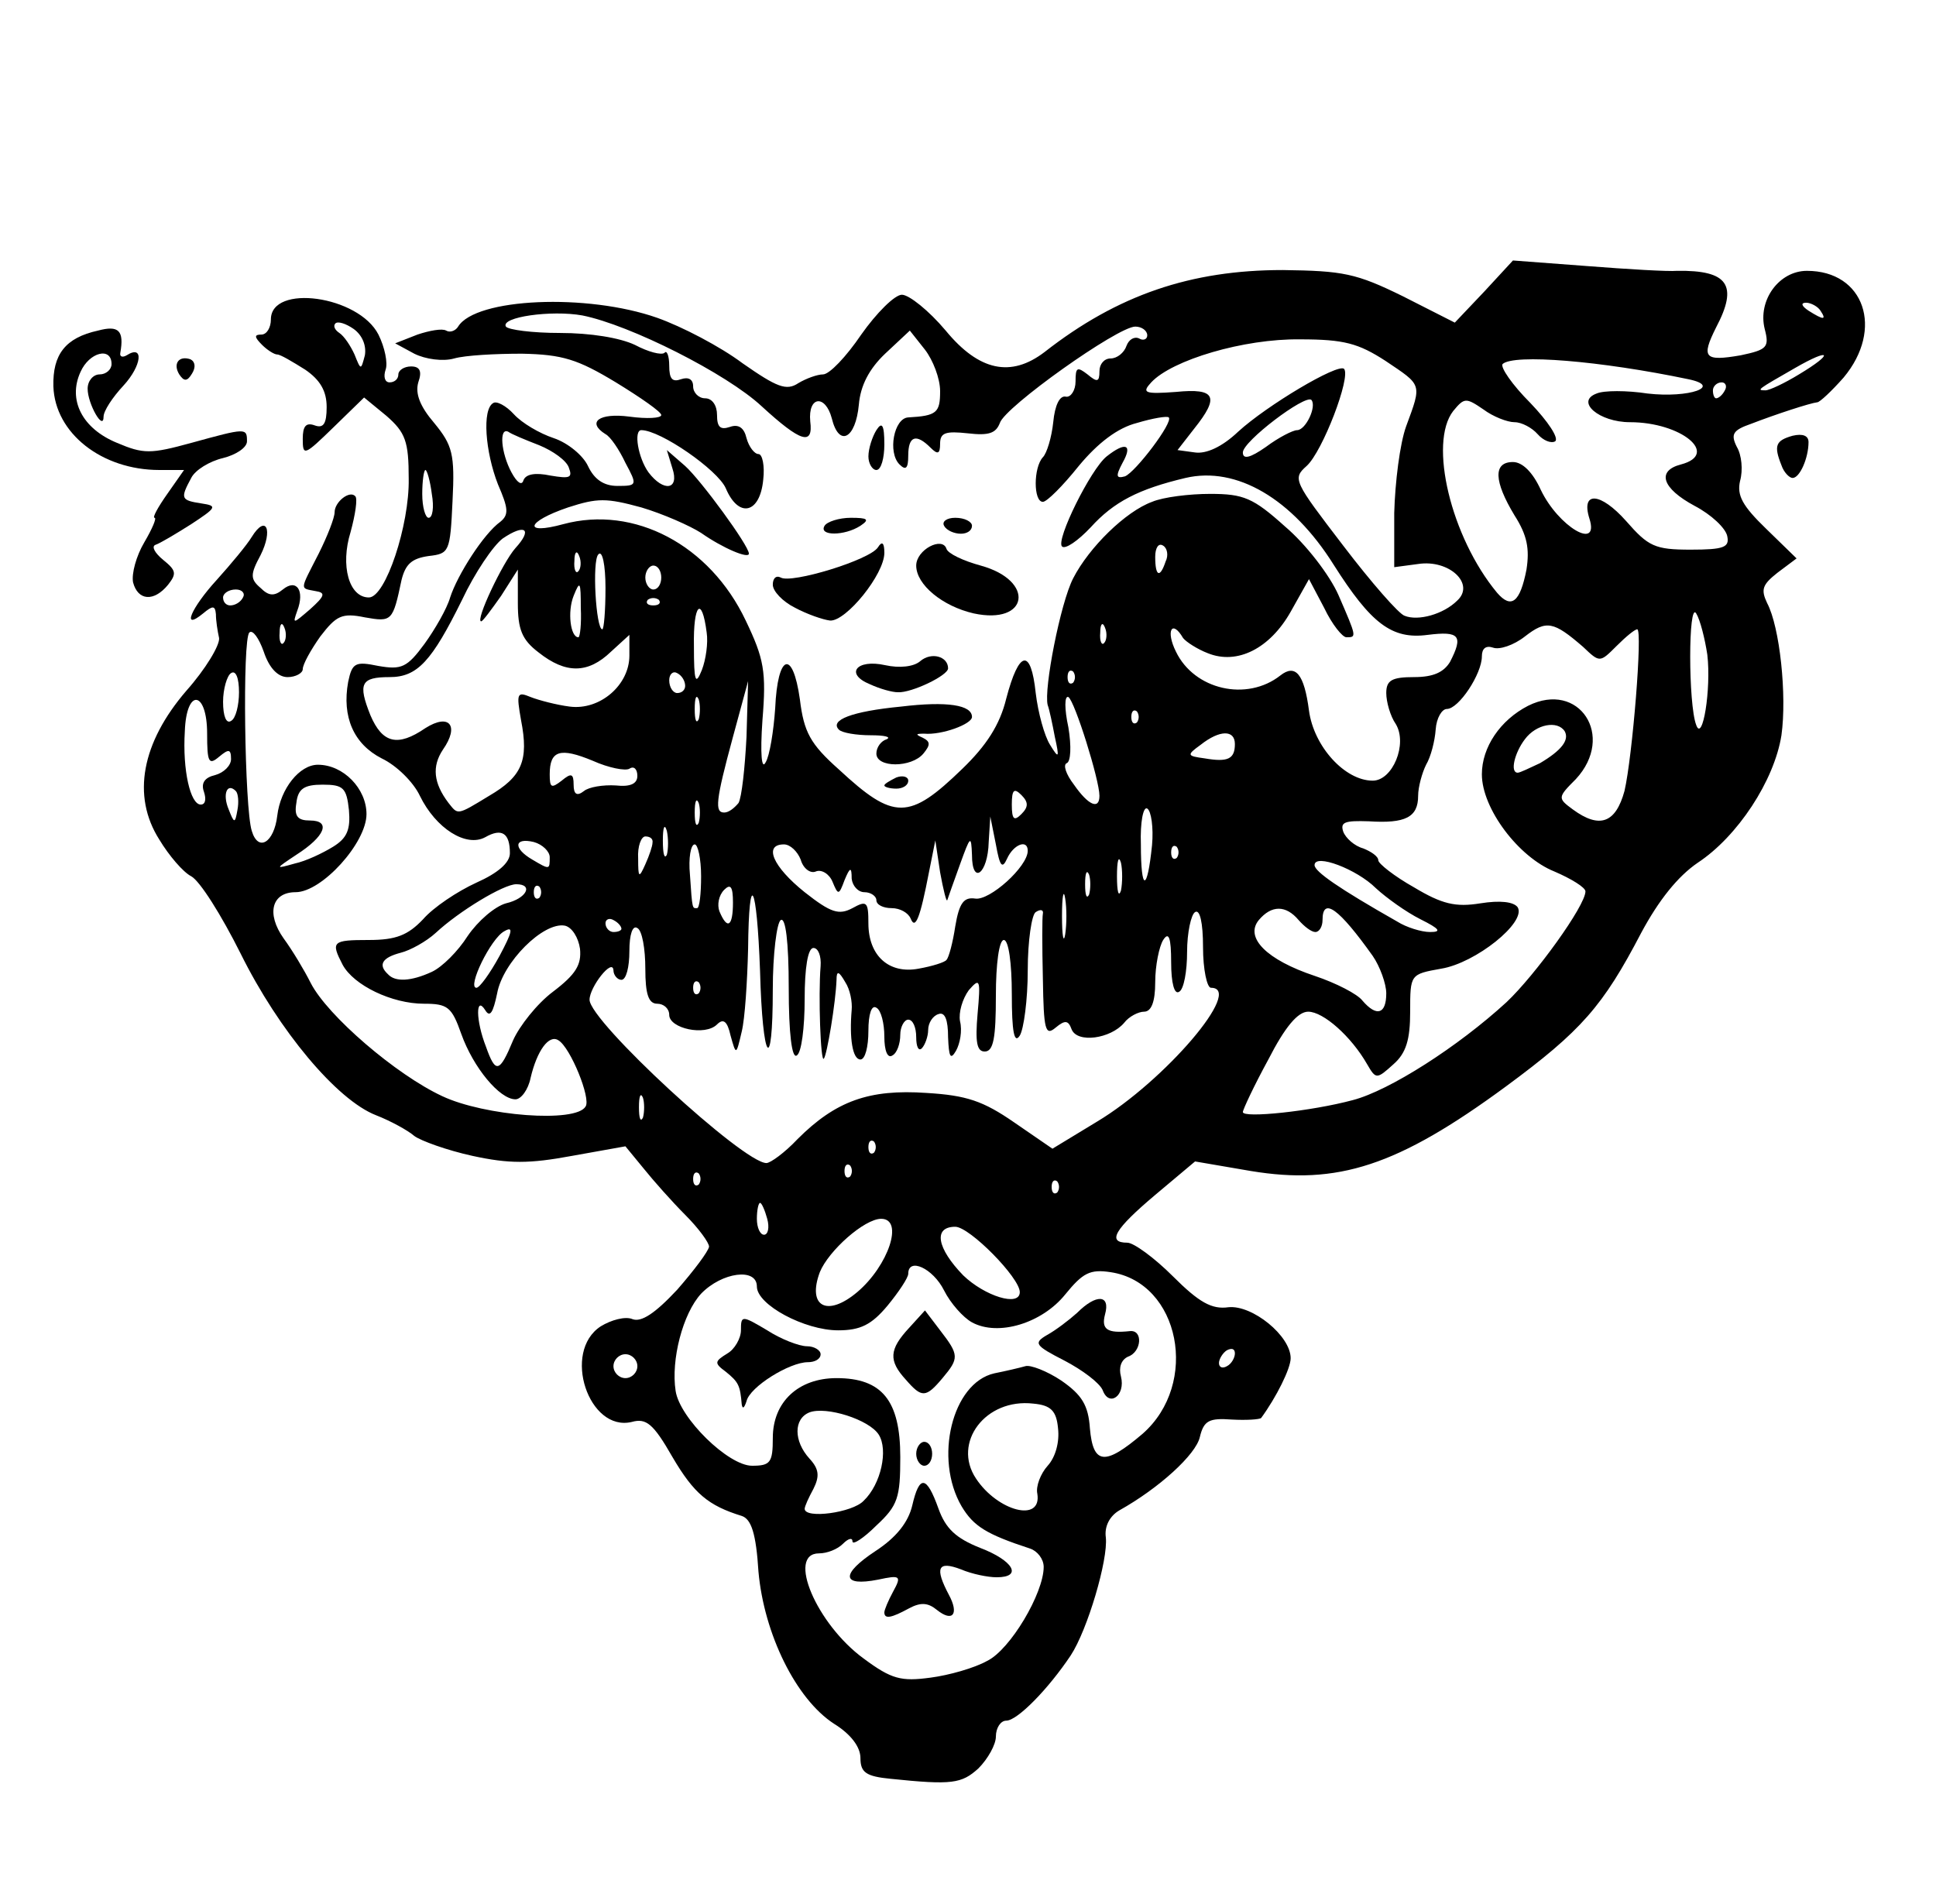 <?xml version="1.0" encoding="UTF-8" standalone="no"?>
<svg
   xmlns:dc="http://purl.org/dc/elements/1.1/"
   xmlns:cc="http://creativecommons.org/ns#"
   xmlns:rdf="http://www.w3.org/1999/02/22-rdf-syntax-ns#"
   xmlns:svg="http://www.w3.org/2000/svg"
   xmlns="http://www.w3.org/2000/svg"
   xmlns:sodipodi="http://sodipodi.sourceforge.net/DTD/sodipodi-0.dtd"
   xmlns:inkscape="http://www.inkscape.org/namespaces/inkscape"
   version="1.0"
   width="243px"
   height="239px"
   viewBox="0 0 2430 2390"
   preserveAspectRatio="xMidYMid meet"
   id="svg37"
   sodipodi:docname="introductiondecoration.svg"
   inkscape:version="0.92.2 5c3e80d, 2017-08-06">
  <defs
     id="defs41" />
  <sodipodi:namedview
     pagecolor="#ffffff"
     bordercolor="#666666"
     borderopacity="1"
     objecttolerance="10"
     gridtolerance="10"
     guidetolerance="10"
     inkscape:pageopacity="0"
     inkscape:pageshadow="2"
     inkscape:window-width="1968"
     inkscape:window-height="1040"
     id="namedview39"
     showgrid="false"
     inkscape:zoom="3.9497908"
     inkscape:cx="118.98994"
     inkscape:cy="152.52524"
     inkscape:window-x="84"
     inkscape:window-y="56"
     inkscape:window-maximized="0"
     inkscape:current-layer="layer101" />
  <g
     id="layer101"
     fill="#5e5e5e"
     stroke="none">
    <path
       d="M1118 2233 c-31 -3 -38 -8 -38 -26 0 -14 -12 -30 -33 -43 -48 -31 -88 -113 -95 -191 -3 -48 -9 -66 -21 -70 -42 -13 -60 -28 -87 -74 -24 -42 -33 -49 -51 -44 -54 13 -88 -88 -39 -120 13 -8 31 -13 40 -9 11 4 28 -7 56 -37 21 -24 39 -48 40 -54 0 -5 -13 -23 -30 -40 -16 -16 -40 -43 -52 -58 l-23 -28 -67 12 c-54 10 -79 10 -125 0 -32 -7 -65 -19 -73 -25 -8 -7 -30 -19 -48 -26 -49 -19 -122 -106 -170 -203 -24 -48 -51 -91 -62 -97 -10 -5 -28 -26 -40 -46 -35 -55 -22 -122 34 -187 24 -27 42 -57 41 -66 -2 -9 -4 -22 -4 -30 -1 -11 -4 -11 -16 -1 -28 23 -15 -7 17 -42 18 -20 38 -44 44 -54 18 -29 27 -9 11 23 -13 24 -13 30 0 41 10 10 17 11 28 2 17 -14 28 1 18 27 -6 17 -5 16 16 -2 19 -17 20 -21 7 -23 -20 -4 -20 0 4 -47 11 -22 20 -45 20 -52 0 -13 19 -28 26 -20 3 3 0 23 -6 45 -13 42 -2 82 23 82 21 0 51 -91 50 -149 0 -47 -4 -58 -28 -79 l-28 -23 -38 37 c-37 36 -39 37 -39 15 0 -16 4 -21 15 -17 11 4 15 -2 15 -23 0 -20 -8 -34 -27 -47 -16 -10 -31 -19 -35 -19 -4 0 -13 -6 -19 -12 -10 -10 -10 -13 -1 -13 7 0 12 -9 12 -19 0 -45 110 -30 135 19 8 16 12 36 9 44 -3 9 -1 16 5 16 6 0 11 -4 11 -10 0 -5 7 -10 16 -10 11 0 14 6 9 20 -4 14 2 30 20 51 23 28 26 39 23 98 -3 64 -4 66 -30 69 -21 3 -29 10 -34 30 -11 52 -12 53 -46 47 -29 -6 -36 -2 -56 24 -12 17 -22 35 -22 41 0 5 -9 10 -19 10 -12 0 -23 -11 -30 -32 -6 -17 -14 -28 -18 -24 -9 8 -6 221 3 249 8 27 28 15 32 -19 4 -34 28 -64 51 -64 32 0 61 30 61 62 0 36 -56 98 -89 98 -30 0 -37 27 -15 58 11 15 26 40 34 56 21 41 107 115 165 142 53 25 168 34 180 13 7 -10 -19 -74 -34 -83 -12 -8 -27 13 -35 47 -3 15 -12 27 -19 27 -20 0 -53 -40 -68 -82 -12 -34 -17 -38 -47 -38 -40 0 -88 -23 -102 -49 -15 -29 -13 -31 33 -31 34 0 49 -6 68 -26 13 -15 43 -35 67 -46 27 -12 42 -25 42 -37 0 -25 -10 -32 -31 -20 -24 13 -62 -11 -82 -52 -8 -17 -29 -38 -48 -47 -35 -18 -50 -52 -42 -96 5 -24 9 -26 38 -20 29 5 36 2 58 -28 13 -18 28 -44 32 -58 9 -28 42 -80 63 -95 11 -9 10 -17 -3 -47 -16 -41 -20 -94 -6 -102 4 -3 16 3 26 14 10 11 32 24 50 30 18 6 37 22 43 35 8 17 20 25 37 25 25 0 25 -1 10 -29 -8 -17 -19 -33 -25 -36 -24 -15 -8 -27 30 -22 22 3 40 2 40 -2 0 -4 -26 -22 -57 -41 -48 -29 -67 -35 -118 -36 -33 0 -71 2 -85 6 -14 4 -36 1 -50 -6 l-24 -13 28 -11 c15 -5 31 -8 36 -5 5 3 12 0 15 -5 22 -36 162 -42 250 -11 31 11 79 36 107 57 43 30 55 35 70 25 10 -6 24 -11 31 -11 8 0 29 -22 48 -50 19 -27 42 -50 51 -50 9 0 34 20 55 45 42 51 82 59 124 27 92 -72 184 -103 299 -103 76 1 92 4 151 33 l65 33 37 -39 36 -39 93 7 c51 4 102 7 113 6 64 -1 77 18 49 71 -19 38 -15 43 31 35 33 -7 36 -10 30 -33 -9 -36 18 -73 53 -73 72 0 97 73 46 134 -15 17 -30 31 -33 31 -9 1 -52 15 -83 27 -23 8 -26 13 -18 29 6 10 8 29 4 43 -4 18 3 31 33 60 l38 37 -24 18 c-19 15 -21 21 -13 38 16 30 25 116 18 166 -9 57 -55 127 -105 160 -25 17 -49 47 -71 88 -48 92 -75 123 -170 193 -136 100 -211 124 -320 106 l-70 -12 -50 42 c-51 43 -61 60 -35 60 8 0 34 19 57 42 33 33 49 42 70 39 30 -3 78 36 78 64 0 13 -18 49 -37 75 -2 2 -19 3 -37 2 -28 -2 -35 1 -40 22 -5 22 -51 64 -101 92 -12 7 -19 20 -17 34 3 28 -23 116 -44 148 -28 42 -67 82 -81 82 -7 0 -13 9 -13 20 0 10 -10 28 -22 40 -21 19 -33 21 -110 13z m121 -148 c29 -14 71 -85 71 -118 0 -10 -8 -20 -17 -23 -55 -18 -71 -28 -86 -53 -35 -60 -12 -155 41 -167 15 -3 32 -7 39 -9 6 -2 27 6 45 18 26 18 34 31 36 60 4 46 19 47 66 7 72 -63 47 -190 -40 -203 -26 -4 -35 1 -57 28 -29 36 -84 53 -117 35 -11 -6 -27 -24 -35 -40 -14 -28 -45 -42 -45 -21 0 5 -12 23 -26 40 -20 24 -34 31 -62 31 -42 0 -102 -32 -102 -55 0 -24 -44 -18 -70 9 -23 25 -38 83 -32 122 5 34 66 94 96 94 23 0 26 -4 26 -35 0 -45 32 -75 80 -75 57 0 80 28 80 99 0 51 -3 61 -30 86 -16 16 -30 25 -30 20 0 -5 -5 -4 -12 3 -7 7 -20 12 -30 12 -41 0 -3 89 56 132 35 26 47 29 84 24 23 -3 55 -12 71 -21z m-155 -201 c22 -21 31 -64 19 -83 -12 -19 -66 -36 -87 -28 -20 8 -20 36 0 58 12 13 13 22 5 38 -6 11 -11 22 -11 25 0 13 60 5 74 -10z m218 -9 c-2 -9 4 -25 13 -35 10 -11 15 -30 13 -47 -2 -22 -9 -29 -31 -31 -60 -7 -102 49 -72 94 27 41 83 56 77 19z m-502 -160 c0 -8 -7 -15 -15 -15 -8 0 -15 7 -15 15 0 8 7 15 15 15 8 0 15 -7 15 -15z m750 -16 c0 -6 -4 -7 -10 -4 -5 3 -10 11 -10 16 0 6 5 7 10 4 6 -3 10 -11 10 -16z m-474 -77 c39 -33 59 -92 30 -92 -21 0 -66 40 -77 67 -16 43 9 57 47 25z m204 0 c0 -18 -63 -82 -81 -82 -28 0 -23 27 10 61 27 26 71 40 71 21z m-317 -92 c-3 -11 -7 -20 -9 -20 -2 0 -4 9 -4 20 0 11 4 20 9 20 5 0 7 -9 4 -20z m364 -47 c-4 -3 -7 0 -7 7 0 7 3 10 7 7 3 -4 3 -10 0 -14z m-450 -10 c-4 -3 -7 0 -7 7 0 7 3 10 7 7 3 -4 3 -10 0 -14z m190 -10 c-4 -3 -7 0 -7 7 0 7 3 10 7 7 3 -4 3 -10 0 -14z m-66 -33 c48 -48 90 -63 162 -58 50 3 71 10 110 37 l48 33 56 -34 c85 -51 185 -168 143 -168 -5 0 -10 -23 -10 -51 0 -31 -4 -48 -10 -44 -5 3 -10 26 -10 50 0 24 -4 47 -10 50 -6 4 -10 -11 -10 -37 0 -31 -3 -39 -10 -28 -5 8 -10 32 -10 53 0 25 -5 37 -14 37 -7 0 -19 6 -25 14 -17 20 -59 26 -66 8 -4 -11 -8 -12 -20 -2 -13 11 -15 3 -16 -61 -1 -41 -1 -78 0 -82 1 -5 -3 -6 -9 -2 -5 3 -10 36 -10 73 0 37 -5 74 -10 82 -7 11 -10 -5 -10 -52 0 -39 -4 -68 -10 -68 -6 0 -10 30 -10 70 0 53 -3 70 -14 70 -10 0 -12 -12 -9 -47 4 -44 3 -46 -11 -30 -8 11 -13 28 -11 39 3 12 0 28 -5 37 -7 12 -9 8 -10 -17 0 -22 -4 -32 -12 -29 -7 2 -13 11 -13 20 0 8 -4 19 -8 23 -4 4 -7 -2 -7 -14 0 -12 -4 -22 -10 -22 -5 0 -10 9 -10 19 0 11 -4 23 -10 26 -6 4 -10 -6 -10 -24 0 -16 -4 -33 -10 -36 -6 -4 -10 8 -10 29 0 20 -4 36 -10 36 -10 0 -14 -27 -11 -62 1 -10 -2 -26 -8 -35 -8 -14 -11 -15 -11 -3 -1 28 -12 95 -16 99 -4 5 -7 -79 -4 -116 1 -13 -3 -23 -9 -23 -7 0 -11 25 -11 64 0 36 -4 68 -10 71 -6 4 -10 -27 -10 -85 0 -58 -4 -89 -10 -85 -5 3 -10 43 -10 87 0 110 -13 91 -16 -23 -4 -111 -14 -130 -15 -28 -1 41 -4 88 -8 104 -7 30 -7 30 -14 5 -4 -18 -9 -22 -17 -14 -15 15 -60 5 -60 -12 0 -8 -7 -14 -15 -14 -11 0 -15 -12 -15 -44 0 -25 -4 -48 -10 -51 -6 -4 -10 8 -10 29 0 20 -4 36 -10 36 -5 0 -10 -6 -10 -12 -1 -16 -30 21 -30 37 0 27 193 205 222 205 5 0 23 -13 39 -30z m96 3 c-4 -3 -7 0 -7 7 0 7 3 10 7 7 3 -4 3 -10 0 -14z m-290 -55 c-3 -7 -5 -2 -5 12 0 14 2 19 5 13 2 -7 2 -19 0 -25z m891 3 c46 -12 132 -67 193 -123 36 -34 99 -121 99 -139 0 -5 -18 -16 -39 -25 -45 -18 -91 -79 -91 -122 0 -34 23 -68 58 -86 64 -32 110 38 60 92 -23 23 -23 24 -4 38 34 25 54 17 65 -23 10 -43 23 -203 16 -203 -3 0 -14 9 -26 21 -21 21 -21 21 -42 1 -37 -32 -46 -34 -73 -13 -14 11 -32 17 -40 14 -9 -3 -14 1 -14 11 0 22 -29 66 -44 66 -6 0 -13 11 -14 26 -1 14 -6 34 -12 44 -5 10 -10 28 -10 39 0 27 -16 35 -62 32 -30 -1 -36 1 -32 13 3 8 14 18 25 21 10 4 19 10 19 15 0 4 20 20 45 34 35 21 52 25 83 20 25 -4 42 -2 47 5 11 19 -53 70 -96 77 -39 7 -39 7 -39 54 0 35 -5 52 -21 66 -21 19 -22 19 -33 0 -20 -35 -55 -66 -74 -66 -13 0 -29 19 -50 60 -18 33 -32 63 -32 66 0 8 86 -1 138 -15z m-1054 -75 c8 -18 30 -46 50 -61 29 -22 36 -34 34 -54 -2 -14 -10 -27 -19 -29 -27 -5 -78 46 -85 85 -5 24 -9 31 -15 21 -12 -19 -12 13 1 46 12 34 17 33 34 -8z m1096 -59 c0 -12 -8 -34 -17 -47 -42 -59 -63 -75 -63 -45 0 8 -4 15 -9 15 -5 0 -14 -7 -21 -15 -16 -19 -34 -19 -50 0 -18 22 10 50 70 70 27 9 54 23 60 31 18 21 30 17 30 -9z m-863 -14 c-4 -3 -7 0 -7 7 0 7 3 10 7 7 3 -4 3 -10 0 -14z m-250 -33 c16 -30 18 -38 6 -31 -17 9 -47 71 -35 71 4 0 17 -18 29 -40z m-85 20 c13 -6 33 -26 45 -45 13 -19 34 -37 48 -41 26 -6 35 -24 13 -24 -16 0 -72 34 -101 61 -12 11 -32 22 -44 25 -23 6 -29 15 -16 27 9 10 29 9 55 -3z m646 -15 c3 -3 8 -22 11 -42 5 -30 11 -37 25 -35 18 3 66 -40 66 -60 0 -15 -18 -8 -26 10 -6 13 -9 10 -14 -18 l-7 -35 -2 32 c-1 40 -21 55 -21 16 -1 -25 -2 -24 -15 12 -8 22 -15 42 -16 45 -1 3 -5 -13 -9 -35 l-6 -40 -8 40 c-11 57 -17 73 -23 58 -3 -7 -13 -13 -24 -13 -10 0 -19 -4 -19 -10 0 -5 -7 -10 -15 -10 -8 0 -15 -8 -16 -17 0 -15 -2 -15 -9 2 -7 19 -8 19 -15 2 -4 -10 -14 -16 -21 -13 -7 3 -16 -4 -19 -15 -4 -10 -13 -19 -21 -19 -26 0 -14 28 26 60 33 26 43 29 60 20 18 -10 20 -8 20 19 0 41 26 64 63 57 17 -3 33 -8 35 -11z m149 -77 c-2 -13 -4 -3 -4 22 0 25 2 35 4 23 2 -13 2 -33 0 -45z m-557 38 c0 -3 -4 -8 -10 -11 -5 -3 -10 -1 -10 4 0 6 5 11 10 11 6 0 10 -2 10 -4z m1003 -12 c-18 -9 -43 -27 -56 -39 -24 -24 -77 -44 -77 -29 0 8 30 29 104 71 11 7 30 13 41 13 15 0 12 -4 -12 -16z m-863 -21 c0 -20 -3 -24 -11 -16 -7 7 -9 19 -6 27 10 24 17 19 17 -11z m-40 -33 c0 -22 -4 -40 -8 -40 -5 0 -8 17 -6 38 3 45 3 42 9 42 3 0 5 -18 5 -40z m-203 13 c-4 -3 -7 0 -7 7 0 7 3 10 7 7 3 -4 3 -10 0 -14z m690 -15 c-3 -7 -5 -2 -5 12 0 14 2 19 5 13 2 -7 2 -19 0 -25z m40 -15 c-3 -10 -5 -2 -5 17 0 19 2 27 5 18 2 -10 2 -26 0 -35z m39 -22 c2 -22 -1 -43 -6 -46 -5 -3 -9 17 -8 45 0 60 8 60 14 1z m-627 -3 c1 -5 -3 -8 -9 -8 -5 0 -10 12 -9 28 0 24 1 25 9 7 5 -11 9 -23 9 -27z m-401 5 c18 -11 22 -22 20 -46 -3 -28 -7 -32 -33 -32 -23 0 -31 5 -33 23 -3 17 2 22 17 22 27 0 19 20 -17 43 -27 18 -27 18 -2 11 14 -3 35 -13 48 -21z m272 13 c0 -7 -9 -16 -20 -19 -25 -6 -26 8 -2 22 22 13 22 13 22 -3z m147 -33 c-3 -10 -5 -4 -5 12 0 17 2 24 5 18 2 -7 2 -21 0 -30z m640 20 c-4 -3 -7 0 -7 7 0 7 3 10 7 7 3 -4 3 -10 0 -14z m-600 -55 c-3 -7 -5 -2 -5 12 0 14 2 19 5 13 2 -7 2 -19 0 -25z m-581 -15 c-11 -11 -17 4 -9 23 7 18 8 18 11 1 2 -10 1 -21 -2 -24z m986 5 c-9 -9 -12 -7 -12 12 0 19 3 21 12 12 9 -9 9 -15 0 -24z m-668 1 c41 -24 50 -44 40 -95 -6 -34 -5 -36 12 -29 10 4 33 10 49 12 38 5 75 -27 75 -64 l0 -26 -23 21 c-29 28 -57 28 -91 1 -21 -16 -26 -29 -26 -62 l0 -42 -21 33 c-12 17 -23 32 -25 32 -8 0 27 -74 43 -92 22 -24 12 -31 -16 -12 -12 9 -35 43 -51 77 -38 77 -56 97 -91 97 -36 0 -40 8 -24 48 15 35 34 40 69 16 30 -19 43 -3 22 27 -14 21 -12 42 7 67 12 15 10 16 51 -9z m313 9 c4 -7 8 -44 10 -83 l2 -70 -19 70 c-22 81 -23 95 -11 95 6 0 13 -6 18 -12z m281 -43 c30 -29 47 -55 55 -88 16 -61 31 -64 37 -7 3 25 11 54 18 65 11 18 12 17 6 -10 -3 -16 -7 -35 -9 -40 -5 -20 16 -128 32 -159 20 -39 66 -84 99 -96 14 -6 47 -10 73 -10 42 0 54 5 94 41 26 22 56 61 67 86 23 53 23 53 10 53 -5 0 -18 -16 -28 -37 l-19 -36 -23 41 c-26 46 -67 67 -104 52 -13 -5 -27 -14 -31 -19 -14 -24 -22 -9 -9 17 23 48 89 63 131 30 19 -15 30 -2 36 44 6 45 45 88 80 88 25 0 44 -46 29 -71 -7 -10 -12 -28 -12 -39 0 -16 7 -20 35 -20 24 0 37 -6 45 -19 17 -33 12 -39 -28 -34 -45 6 -71 -14 -118 -88 -52 -83 -122 -124 -186 -109 -59 14 -90 30 -119 62 -16 17 -32 28 -36 24 -8 -8 36 -97 56 -113 24 -19 33 -15 20 8 -9 17 -8 20 3 17 13 -5 61 -68 55 -74 -2 -2 -20 1 -40 7 -24 6 -49 25 -73 54 -20 25 -40 45 -45 45 -12 0 -12 -43 0 -56 5 -5 11 -25 13 -44 2 -21 8 -34 16 -32 6 1 12 -8 12 -19 0 -18 2 -19 15 -9 12 10 15 10 15 -4 0 -9 6 -16 14 -16 8 0 17 -7 20 -16 3 -8 10 -12 16 -9 5 3 10 1 10 -4 0 -6 -7 -11 -15 -11 -22 0 -164 101 -170 121 -5 13 -14 16 -40 13 -28 -3 -35 -1 -35 13 0 13 -3 14 -12 5 -18 -18 -28 -15 -28 10 0 16 -3 19 -11 11 -15 -15 -7 -58 11 -59 36 -2 40 -6 40 -33 0 -16 -9 -39 -19 -52 l-19 -24 -31 29 c-20 19 -31 40 -33 64 -4 43 -25 54 -34 17 -8 -30 -30 -28 -27 4 4 31 -12 26 -61 -19 -44 -41 -165 -102 -225 -114 -39 -7 -103 2 -96 14 3 4 33 8 68 8 38 0 75 6 94 15 17 9 33 13 37 10 3 -4 6 4 6 16 0 17 4 21 15 17 9 -3 15 0 15 9 0 8 7 15 15 15 9 0 15 9 15 21 0 15 4 19 16 15 11 -4 18 1 21 14 3 11 10 20 15 20 5 0 8 15 6 32 -4 43 -31 49 -47 11 -10 -23 -82 -73 -106 -73 -10 0 -4 35 9 53 19 25 39 22 30 -5 l-7 -23 23 20 c20 18 80 100 80 110 0 7 -33 -7 -60 -26 -14 -9 -48 -24 -75 -32 -44 -12 -55 -12 -92 0 -53 18 -57 35 -6 21 89 -24 184 26 229 121 23 48 26 64 21 125 -3 43 -1 63 4 53 5 -8 10 -39 12 -68 3 -68 22 -75 31 -11 5 41 13 56 49 88 69 64 88 64 155 -1z m-952 29 c-4 -11 1 -18 14 -21 11 -3 20 -12 20 -20 0 -13 -3 -13 -15 -3 -13 11 -15 7 -15 -29 0 -54 -26 -58 -28 -3 -3 49 7 92 20 92 6 0 7 -7 4 -16z m1124 5 c0 -20 -31 -119 -39 -124 -5 -2 -5 15 0 38 4 24 3 43 -2 45 -5 2 -1 14 9 27 18 26 32 32 32 14z m-607 -13 c18 2 27 -2 27 -12 0 -8 -4 -13 -10 -9 -5 3 -26 -1 -46 -10 -41 -17 -54 -13 -54 17 0 17 2 18 15 8 12 -10 15 -9 15 5 0 12 4 15 13 8 6 -5 24 -8 40 -7z m1160 -28 c27 -16 37 -29 31 -40 -9 -14 -36 -9 -50 10 -13 17 -19 42 -9 42 3 0 15 -6 28 -12z m-383 -24 c0 -18 -19 -18 -43 1 -18 13 -17 14 5 17 29 5 38 1 38 -18z m593 -112 c-3 -20 -9 -44 -14 -52 -10 -16 -10 114 0 140 8 23 19 -45 14 -88z m-1843 47 c0 -18 -4 -28 -10 -24 -5 3 -10 20 -10 36 0 18 4 28 10 24 6 -3 10 -20 10 -36z m577 9 c-3 -7 -5 -2 -5 12 0 14 2 19 5 13 2 -7 2 -19 0 -25z m550 15 c-4 -3 -7 0 -7 7 0 7 3 10 7 7 3 -4 3 -10 0 -14z m-567 -32 c0 -6 -4 -13 -10 -16 -5 -3 -10 1 -10 9 0 9 5 16 10 16 6 0 10 -4 10 -9z m27 -67 c-6 -47 -17 -36 -16 17 0 45 2 50 10 30 5 -13 8 -34 6 -47z m460 49 c-4 -3 -7 0 -7 7 0 7 3 10 7 7 3 -4 3 -10 0 -14z m-990 -55 c-3 -8 -6 -5 -6 6 -1 11 2 17 5 13 3 -3 4 -12 1 -19z m1030 0 c-3 -8 -6 -5 -6 6 -1 11 2 17 5 13 3 -3 4 -12 1 -19z m-658 -25 c0 -33 -1 -35 -9 -15 -8 20 -4 52 6 52 2 0 4 -17 3 -37z m31 -25 c0 -29 -4 -48 -9 -42 -8 8 -3 94 5 94 2 0 4 -23 4 -52z m1069 16 c23 -21 -10 -52 -49 -46 l-30 4 0 -68 c1 -38 7 -87 15 -109 20 -54 20 -51 -26 -82 -34 -22 -52 -27 -107 -27 -71 -1 -161 26 -187 54 -12 13 -9 15 31 12 50 -5 55 6 23 46 l-21 27 22 3 c14 2 34 -7 54 -26 36 -33 125 -86 133 -79 9 10 -27 104 -47 122 -18 16 -16 19 46 100 35 46 70 86 77 88 17 7 49 -2 66 -19z m-1524 -4 c3 -5 -1 -10 -9 -10 -9 0 -16 5 -16 10 0 6 4 10 9 10 6 0 13 -4 16 -10z m522 3 c-4 -3 -10 -3 -14 0 -3 4 0 7 7 7 7 0 10 -3 7 -7z m1089 -38 c4 -26 1 -43 -15 -68 -26 -43 -27 -67 -2 -67 12 0 25 13 35 35 22 46 74 77 61 36 -11 -35 14 -33 46 3 28 32 36 36 81 36 42 0 49 -3 46 -17 -2 -10 -20 -27 -41 -38 -41 -22 -48 -44 -17 -52 49 -13 0 -53 -64 -53 -39 0 -69 -26 -42 -36 9 -4 38 -4 64 0 52 6 95 -9 51 -18 -110 -23 -219 -32 -233 -19 -3 4 12 26 35 49 22 23 36 44 31 48 -5 3 -15 -1 -22 -9 -7 -8 -20 -15 -29 -15 -9 0 -27 -7 -39 -16 -22 -15 -24 -15 -38 2 -31 40 -3 158 55 228 18 21 29 12 37 -29z m-1086 10 c0 -8 -4 -15 -10 -15 -5 0 -10 7 -10 15 0 8 5 15 10 15 6 0 10 -7 10 -15z m-103 -27 c-3 -8 -6 -5 -6 6 -1 11 2 17 5 13 3 -3 4 -12 1 -19z m736 7 c4 -8 2 -17 -3 -20 -6 -4 -10 3 -10 14 0 25 6 27 13 6z m-921 -85 c-2 -16 -6 -30 -8 -30 -2 0 -4 14 -4 30 0 17 4 30 8 30 5 0 7 -13 4 -30z m149 -23 c24 4 28 3 23 -10 -3 -9 -20 -21 -37 -28 -18 -7 -35 -14 -39 -17 -12 -6 -9 27 4 51 7 13 13 17 15 10 3 -8 15 -10 34 -6z m937 -57 c11 0 25 -30 18 -38 -8 -7 -86 52 -86 66 0 9 9 7 29 -7 16 -12 34 -21 39 -21z m537 -50 c3 -5 1 -10 -4 -10 -6 0 -11 5 -11 10 0 6 2 10 4 10 3 0 8 -4 11 -10z m93 -20 c45 -27 40 -34 -5 -8 -47 27 -49 28 -37 28 5 0 24 -9 42 -20z m-1814 -57 c-10 -7 -20 -10 -23 -7 -3 3 -1 8 5 12 6 4 14 16 19 27 8 20 8 20 13 1 2 -12 -3 -25 -14 -33z m1841 -23 c-3 -5 -12 -10 -18 -10 -7 0 -6 4 3 10 19 12 23 12 15 0z"
       id="path2"
       style="fill:#000000" />
    <path
       d="M1110 2024 c0 -3 5 -15 11 -26 11 -20 9 -21 -19 -15 -46 9 -47 -7 -3 -36 26 -17 41 -36 46 -57 9 -39 18 -38 33 4 9 25 22 37 52 49 42 16 54 37 21 37 -11 0 -31 -4 -45 -10 -29 -11 -33 -2 -15 32 13 24 5 35 -15 19 -11 -9 -20 -10 -35 -2 -22 12 -31 14 -31 5z"
       id="path4"
       style="fill:#000000" />
    <path
       d="M1150 1825 c0 -8 5 -15 10 -15 6 0 10 7 10 15 0 8 -4 15 -10 15 -5 0 -10 -7 -10 -15z"
       id="path6"
       style="fill:#000000" />
    <path
       d="M931 1763 c-2 -24 -4 -28 -20 -41 -15 -11 -14 -13 2 -23 9 -5 17 -19 17 -29 0 -19 1 -19 33 0 17 11 40 20 50 20 9 0 17 5 17 10 0 6 -7 10 -16 10 -23 0 -73 31 -77 49 -3 9 -5 10 -6 4z"
       id="path8"
       style="fill:#000000" />
    <path
       d="M1384 1745 c-4 -9 -25 -25 -48 -37 -37 -19 -39 -22 -22 -32 11 -6 28 -19 38 -28 24 -24 42 -23 35 2 -5 19 3 24 31 21 17 -2 15 26 -2 32 -9 4 -12 14 -9 25 6 24 -15 39 -23 17z"
       id="path10"
       style="fill:#000000" />
    <path
       d="M1137 1732 c-22 -24 -21 -38 4 -65 l20 -22 19 25 c24 31 24 35 3 60 -21 25 -26 25 -46 2z"
       id="path12"
       style="fill:#000000" />
    <path
       d="M1110 986 c0 -2 7 -6 15 -10 8 -3 15 -1 15 4 0 6 -7 10 -15 10 -8 0 -15 -2 -15 -4z"
       id="path14"
       style="fill:#000000" />
    <path
       d="M1100 946 c0 -8 6 -16 13 -18 6 -3 -3 -5 -20 -5 -18 0 -36 -3 -40 -7 -12 -12 16 -23 78 -29 58 -7 89 -2 89 13 0 9 -38 23 -60 21 -11 0 -11 1 -2 5 10 5 10 9 1 20 -15 18 -59 18 -59 0z"
       id="path16"
       style="fill:#000000" />
    <path
       d="M1092 859 c-32 -13 -17 -32 19 -24 18 4 36 2 44 -5 14 -12 35 -6 35 9 0 9 -46 31 -63 30 -7 0 -22 -4 -35 -10z"
       id="path18"
       style="fill:#000000" />
    <path
       d="M998 763 c-16 -8 -28 -21 -28 -29 0 -8 4 -12 10 -9 13 8 112 -22 122 -38 5 -8 8 -6 8 7 0 27 -48 86 -68 85 -9 -1 -29 -8 -44 -16z"
       id="path20"
       style="fill:#000000" />
    <path
       d="M1222 770 c-39 -9 -72 -36 -72 -60 0 -20 33 -37 38 -21 2 6 21 15 43 21 69 19 60 75 -9 60z"
       id="path22"
       style="fill:#000000" />
    <path
       d="M1035 660 c3 -5 18 -10 33 -10 21 0 24 2 12 10 -20 13 -53 13 -45 0z"
       id="path24"
       style="fill:#000000" />
    <path
       d="M1185 660 c-3 -5 3 -10 14 -10 12 0 21 5 21 10 0 6 -6 10 -14 10 -8 0 -18 -4 -21 -10z"
       id="path26"
       style="fill:#000000" />
    <path
       d="M1090 573 c0 -10 5 -25 10 -33 7 -11 10 -7 10 18 0 17 -4 32 -10 32 -5 0 -10 -8 -10 -17z"
       id="path28"
       style="fill:#000000" />
    <path
       d="M167 731 c-2 -11 4 -33 14 -50 10 -17 16 -31 13 -31 -3 0 4 -13 16 -30 l21 -30 -31 0 c-72 0 -131 -46 -133 -105 -1 -40 15 -61 56 -70 26 -7 33 0 28 28 -1 5 3 6 8 3 22 -14 19 13 -4 38 -14 15 -25 32 -25 39 0 19 -20 -16 -20 -35 0 -10 7 -18 15 -18 8 0 15 -6 15 -13 0 -22 -28 -15 -39 10 -16 35 2 71 46 89 33 14 42 14 93 0 69 -19 70 -19 70 -2 0 8 -14 17 -30 21 -17 4 -35 15 -40 25 -14 26 -13 28 13 32 20 3 19 5 -13 26 -19 12 -39 24 -45 26 -5 2 -1 10 10 19 16 13 17 17 6 31 -18 22 -38 20 -44 -3z"
       id="path30"
       style="fill:#000000" />
    <path
       d="M2236 584 c-10 -25 -7 -31 14 -37 13 -3 20 0 20 8 0 20 -11 45 -20 45 -4 0 -11 -7 -14 -16z"
       id="path32"
       style="fill:#000000" />
    <path
       d="M225 470 c-8 -13 -1 -24 14 -19 6 3 7 10 2 18 -6 10 -10 10 -16 1z"
       id="path34"
       style="fill:#000000" />
  </g>
</svg>
